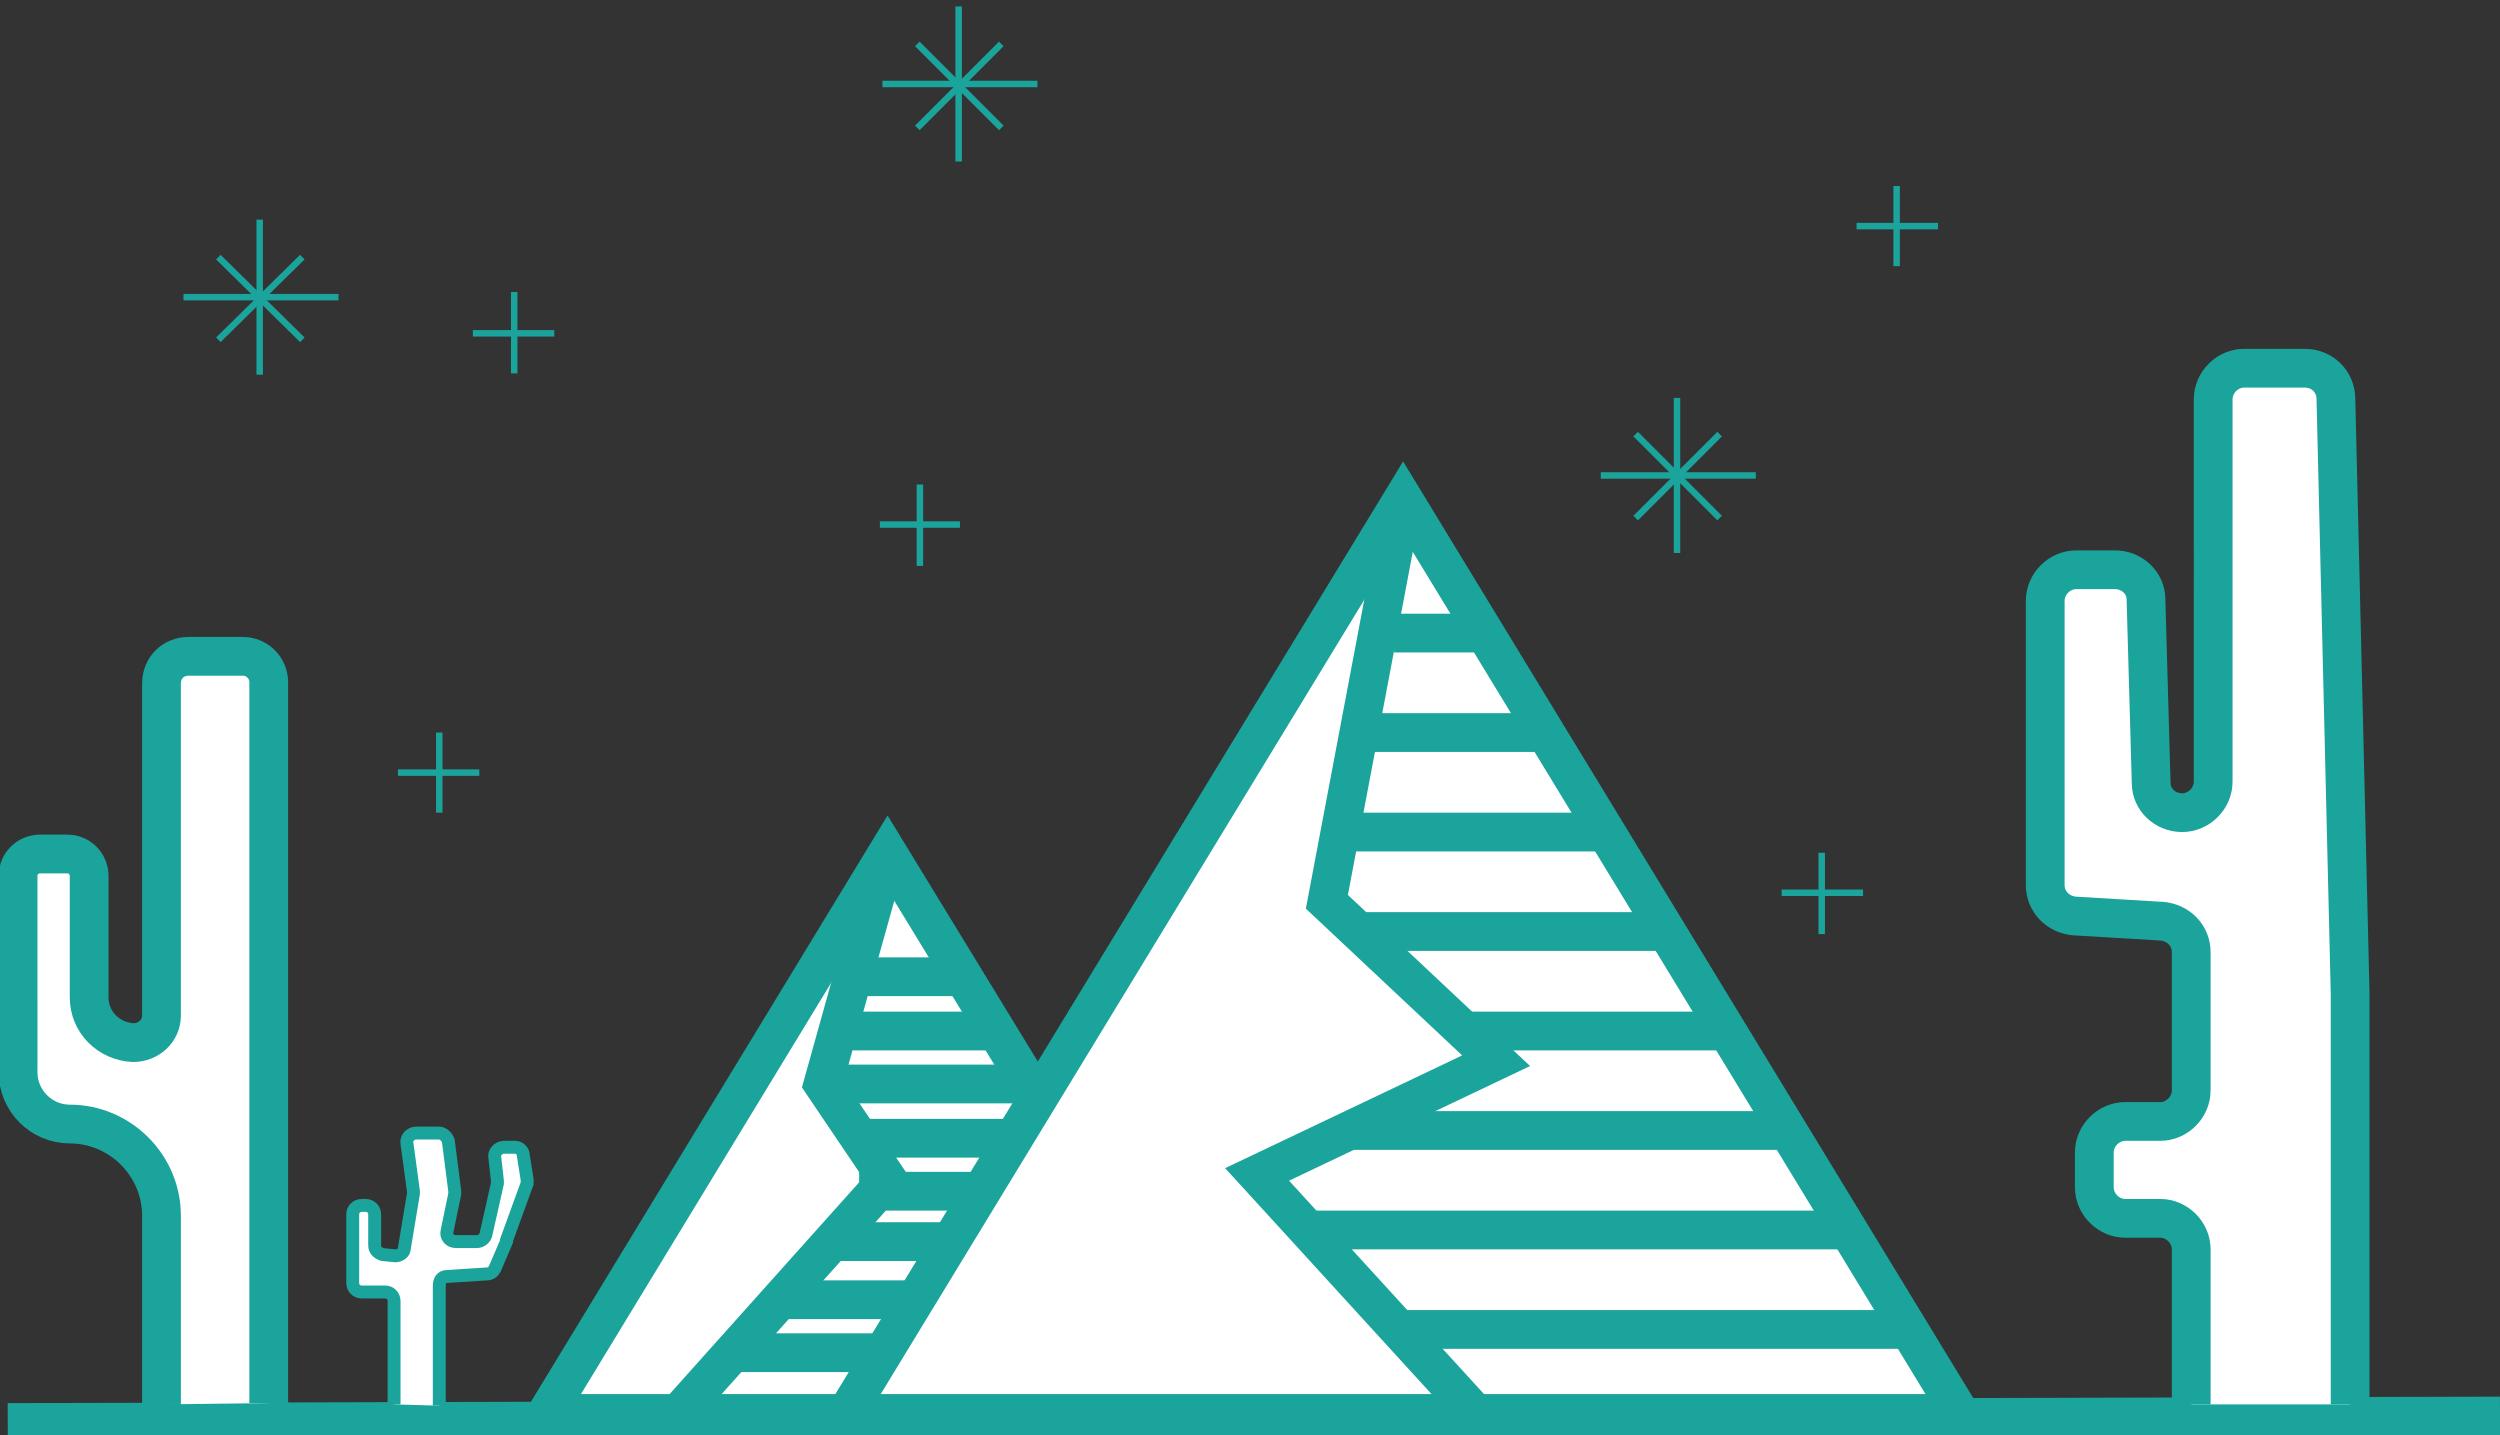 <?xml version="1.0" encoding="utf-8"?>
<!-- Generator: Adobe Illustrator 21.0.0, SVG Export Plug-In . SVG Version: 6.00 Build 0)  -->
<svg version="1.1" id="Layer_1" xmlns="http://www.w3.org/2000/svg" xmlns:xlink="http://www.w3.org/1999/xlink" x="0px" y="0px"
	 viewBox="0 0 193.5 111.1" style="enable-background:new 0 0 193.5 111.1;" xml:space="preserve">
<rect x="0" y="0" width="193.5" height="111.1" fill="#333333" stroke="none"/>
<style type="text/css">
	.st0{fill:#FFFFFF;stroke:#1BA49C;stroke-width:3;stroke-miterlimit:10;}
	.st1{fill:#FFFFFF;stroke:#1BA49C;stroke-miterlimit:10;}
	.st2{fill:none;stroke:#1BA49C;stroke-width:0.5;stroke-miterlimit:10;}
</style>
<g>
	<polygon class="st0" points="68.7,66 42.3,109.4 95.2,109.4 	"/>
	<polygon class="st0" points="108.6,38.6 65.5,109.4 151.7,109.4 	"/>
	<polyline class="st0" points="68.7,66 63.7,83.9 68.7,91.3 52.5,109.4 	"/>
	<polyline class="st0" points="108.6,38.6 102.7,69.8 115.8,82.1 97.3,90.9 114.2,109.4 	"/>
	<path class="st0" d="M108.6,49"/>
	<polyline class="st0" points="107.9,49 112.7,49 114.9,49 	"/>
	<polyline class="st0" points="105.2,56.7 115,56.7 119.6,56.7 	"/>
	<polyline class="st0" points="103.6,64.4 117.2,64.4 123.7,64.4 	"/>
	<polyline class="st0" points="105.2,72.1 121.3,72.1 129,72.1 	"/>
	<polyline class="st0" points="113.4,79.8 127.6,79.8 134.4,79.8 	"/>
	<polyline class="st0" points="104.1,87.5 127,87.5 137.9,87.5 	"/>
	<polyline class="st0" points="101.8,95.2 129.5,95.2 142.7,95.2 	"/>
	<polyline class="st0" points="107.9,102.9 134.6,102.9 147.3,102.9 	"/>
	<polyline class="st0" points="66.5,75.6 70.1,75.6 73.8,75.6 	"/>
	<polyline class="st0" points="65.5,79.8 71,79.8 76.5,79.8 	"/>
	<polyline class="st0" points="64.5,83.9 71.9,83.9 79.3,83.9 	"/>
	<polyline class="st0" points="66.5,88.1 72.5,88.1 78.4,88.1 	"/>
	<polyline class="st0" points="66.5,92.2 71.2,92.2 75.9,92.2 	"/>
	<polyline class="st0" points="64.5,96.1 69.1,96.1 73.8,96.1 	"/>
	<polyline class="st0" points="61,100.6 65.9,100.6 70.8,100.6 	"/>
	<polyline class="st0" points="56.6,104.7 62.7,104.7 68.7,104.7 	"/>
</g>
<line class="st0" x1="193.5" y1="109.6" x2="0.6" y2="110.1"/>
<path class="st0" d="M12.5,108.7c0,0.2,0-8.2,0-14.6c0-3.9-3.2-7.1-7.1-7.1h0c-2.2,0-4-1.8-4-4V67.8c0-1,0.8-1.7,1.7-1.7h2.1
	c1,0,1.7,0.8,1.7,1.7v9.4c0,1.9,1.5,3.4,3.4,3.5h0c1.2,0,2.2-0.9,2.2-2.1V52.9c0-1.2,0.9-2.1,2.1-2.1h4.2c1.1,0,2,0.9,2,2v55.8"/>
<path class="st1" d="M30.5,108.7v-8c0-0.4-0.3-0.7-0.7-0.7H28c-0.4,0-0.7-0.3-0.7-0.7V94c0-0.4,0.3-0.7,0.7-0.7h0.3
	c0.4,0,0.7,0.3,0.7,0.7v2.4c0,0.4,0.3,0.6,0.6,0.7l1,0.1c0.3,0,0.7-0.2,0.7-0.6l0.7-4.2c0-0.1,0-0.1,0-0.2l-0.5-3.7
	c-0.1-0.4,0.3-0.8,0.7-0.8h1.8c0.3,0,0.6,0.3,0.7,0.6l0.5,3.9c0,0.1,0,0.2,0,0.2l-0.6,2.9c-0.1,0.4,0.2,0.8,0.7,0.8h1.6
	c0.3,0,0.6-0.2,0.7-0.5l0.9-4c0-0.1,0-0.2,0-0.2l-0.2-1.8c-0.1-0.4,0.3-0.8,0.7-0.8l0.9,0c0.3,0,0.6,0.3,0.6,0.6l0.3,1.9
	c0,0.1,0,0.2,0,0.3L39.2,96c0,0,0,0,0,0.1l-0.9,2.1c-0.1,0.2-0.3,0.4-0.6,0.4l-3.1,0.2c-0.4,0-0.6,0.3-0.6,0.7v9.3"/>
<path class="st0" d="M169.6,108.7v-12c0-1.3-1.1-2.4-2.4-2.4h-2.7c-1.3,0-2.4-1.1-2.4-2.4v-2.7c0-1.3,1.1-2.4,2.4-2.4h2.7
	c1.3,0,2.4-1.1,2.4-2.4V73.7c0-1.3-1-2.3-2.3-2.4l-6.7-0.4c-1.3-0.1-2.3-1.1-2.3-2.4V46.5c0-1.3,1.1-2.4,2.4-2.4h3
	c1.3,0,2.4,1,2.4,2.3l0.4,14.2c0,1.3,1.1,2.3,2.4,2.3l0,0c1.3,0,2.4-1.1,2.4-2.4V30.9c0-1.3,1.1-2.4,2.4-2.4h4.7
	c1.3,0,2.4,1,2.4,2.4l1.1,46v31.8"/>
<line class="st2" x1="36.6" y1="25.8" x2="42.9" y2="25.8"/>
<line class="st2" x1="39.8" y1="28.9" x2="39.8" y2="22.6"/>
<line class="st2" x1="30.8" y1="59.8" x2="37.1" y2="59.8"/>
<line class="st2" x1="34" y1="62.9" x2="34" y2="56.7"/>
<line class="st2" x1="68.1" y1="40.6" x2="74.3" y2="40.6"/>
<line class="st2" x1="71.2" y1="43.8" x2="71.2" y2="37.5"/>
<line class="st2" x1="143.7" y1="17.5" x2="150" y2="17.5"/>
<line class="st2" x1="146.8" y1="20.6" x2="146.8" y2="14.4"/>
<line class="st2" x1="137.9" y1="69.1" x2="144.2" y2="69.1"/>
<line class="st2" x1="141" y1="72.3" x2="141" y2="66"/>
<line class="st2" x1="14.2" y1="23" x2="26.2" y2="23"/>
<line class="st2" x1="20.1" y1="29" x2="20.1" y2="17"/>
<line class="st2" x1="23.4" y1="26.3" x2="16.9" y2="19.9"/>
<line class="st2" x1="16.9" y1="26.3" x2="23.4" y2="19.9"/>
<line class="st2" x1="68.3" y1="6.5" x2="80.3" y2="6.5"/>
<line class="st2" x1="74.2" y1="12.5" x2="74.2" y2="0.5"/>
<line class="st2" x1="77.5" y1="9.9" x2="71" y2="3.4"/>
<line class="st2" x1="71" y1="9.9" x2="77.5" y2="3.4"/>
<line class="st2" x1="123.9" y1="36.8" x2="135.9" y2="36.8"/>
<line class="st2" x1="129.8" y1="42.8" x2="129.8" y2="30.8"/>
<line class="st2" x1="133.1" y1="40.1" x2="126.6" y2="33.6"/>
<line class="st2" x1="126.6" y1="40.1" x2="133.1" y2="33.6"/>
</svg>
